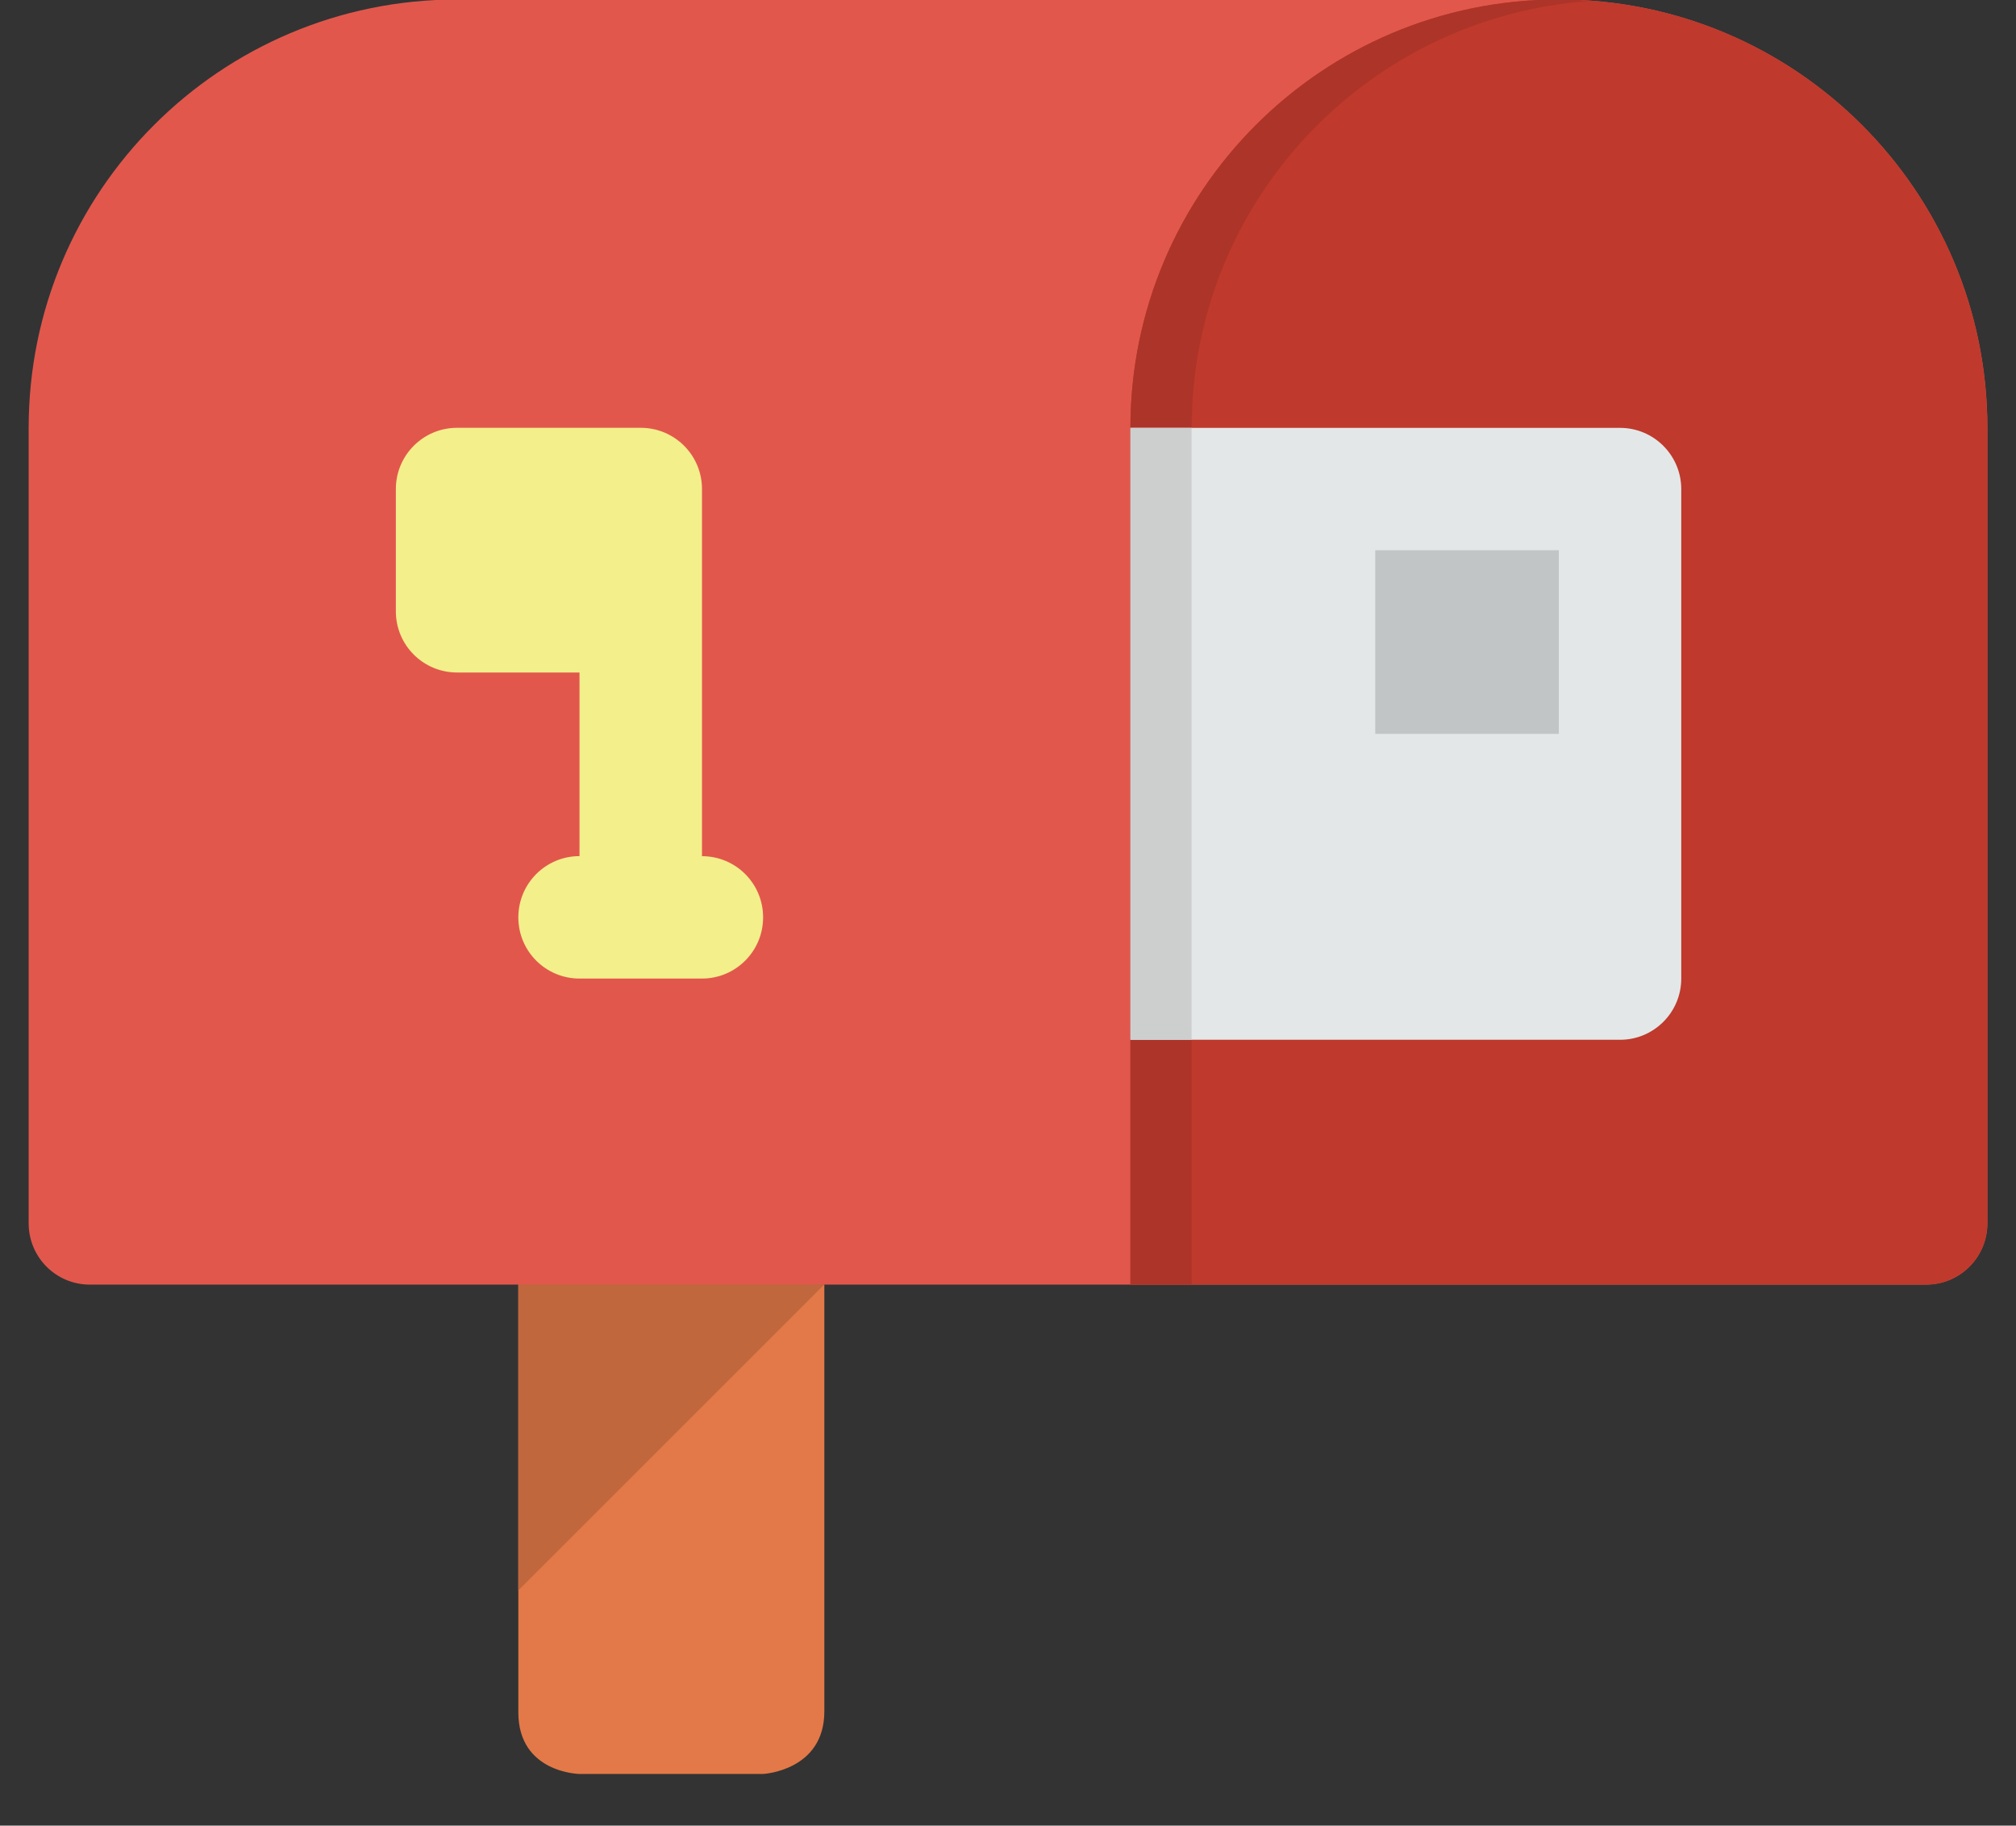 <?xml version="1.0" encoding="utf-8"?>
<!-- Generator: Adobe Illustrator 16.0.4, SVG Export Plug-In . SVG Version: 6.00 Build 0)  -->
<!DOCTYPE svg PUBLIC "-//W3C//DTD SVG 1.1//EN" "http://www.w3.org/Graphics/SVG/1.1/DTD/svg11.dtd">
<svg version="1.1" id="Layer_1" xmlns="http://www.w3.org/2000/svg" xmlns:xlink="http://www.w3.org/1999/xlink" x="0px" y="0px"
	 width="31.998px" height="28.984px" viewBox="0 0 31.998 28.984" enable-background="new 0 0 31.998 28.984" xml:space="preserve">
<rect x="0" y="0" width="31.998" height="28.984" fill="#333333" stroke="none"/>
<path fill="#E37948" d="M8.227,20.393h4.857c0,0,0,4.682,0,6.777c0,0.945-0.972,0.994-0.972,0.994H9.198
	c0,0-0.971-0.014-0.971-0.979C8.227,25.097,8.227,20.393,8.227,20.393z"/>
<path fill="#C1673D" d="M8.227,20.393h4.857l-4.857,4.857V20.393z"/>
<path fill="#E2574C" d="M24.742-0.008H7.255c-3.756,0-6.8,3.043-6.8,6.801v12.63c0,0.536,0.433,0.972,0.971,0.972h29.146
	c0.537,0,0.972-0.436,0.972-0.972V6.793C31.543,3.035,28.499-0.008,24.742-0.008z"/>
<path fill="#BF392C" d="M25.438,0.027c-0.229-0.024-0.463-0.035-0.696-0.035c-3.757,0-6.8,3.045-6.8,6.801v13.602h12.629
	c0.537,0,0.972-0.436,0.972-0.972V6.793C31.543,3.272,28.868,0.375,25.438,0.027z"/>
<g>
	<path fill="#F3EF8B" d="M11.142,13.593V7.764c0-0.537-0.434-0.972-0.972-0.972H7.255c-0.538,0-0.972,0.436-0.972,0.972v1.942
		c0,0.537,0.434,0.971,0.972,0.971h1.943v2.915c-0.538,0-0.971,0.436-0.971,0.973s0.434,0.971,0.971,0.971h1.943
		c0.538,0,0.971-0.435,0.971-0.971C12.113,14.028,11.679,13.593,11.142,13.593z"/>
</g>
<path fill="#AD3428" d="M25.229,0.015c-0.162-0.011-0.321-0.023-0.486-0.023c-3.756,0-6.801,3.045-6.801,6.801v13.602h0.972V6.793
	C18.913,3.202,21.7,0.267,25.229,0.015z"/>
<path fill="#E4E7E7" d="M17.942,6.793h7.771c0.537,0,0.972,0.436,0.972,0.972v7.771c0,0.537-0.435,0.972-0.972,0.972h-7.771V6.793z"
	/>
<path fill="#C2C5C5" d="M21.828,8.736h2.914v2.915h-2.914V8.736z"/>
<rect x="17.942" y="6.793" fill="#CDCFCF" width="0.971" height="9.715"/>
<rect x="-8" y="36.208" display="none" fill="#5092C7" width="12.381" height="12.382"/>
<rect x="4.381" y="36.208" display="none" fill="#215E80" width="12.381" height="12.382"/>
<rect x="16.763" y="36.208" display="none" fill="#F3EF8B" width="12.381" height="12.382"/>
<rect x="29.144" y="36.208" display="none" fill="#CCC35A" width="12.382" height="12.382"/>
</svg>
